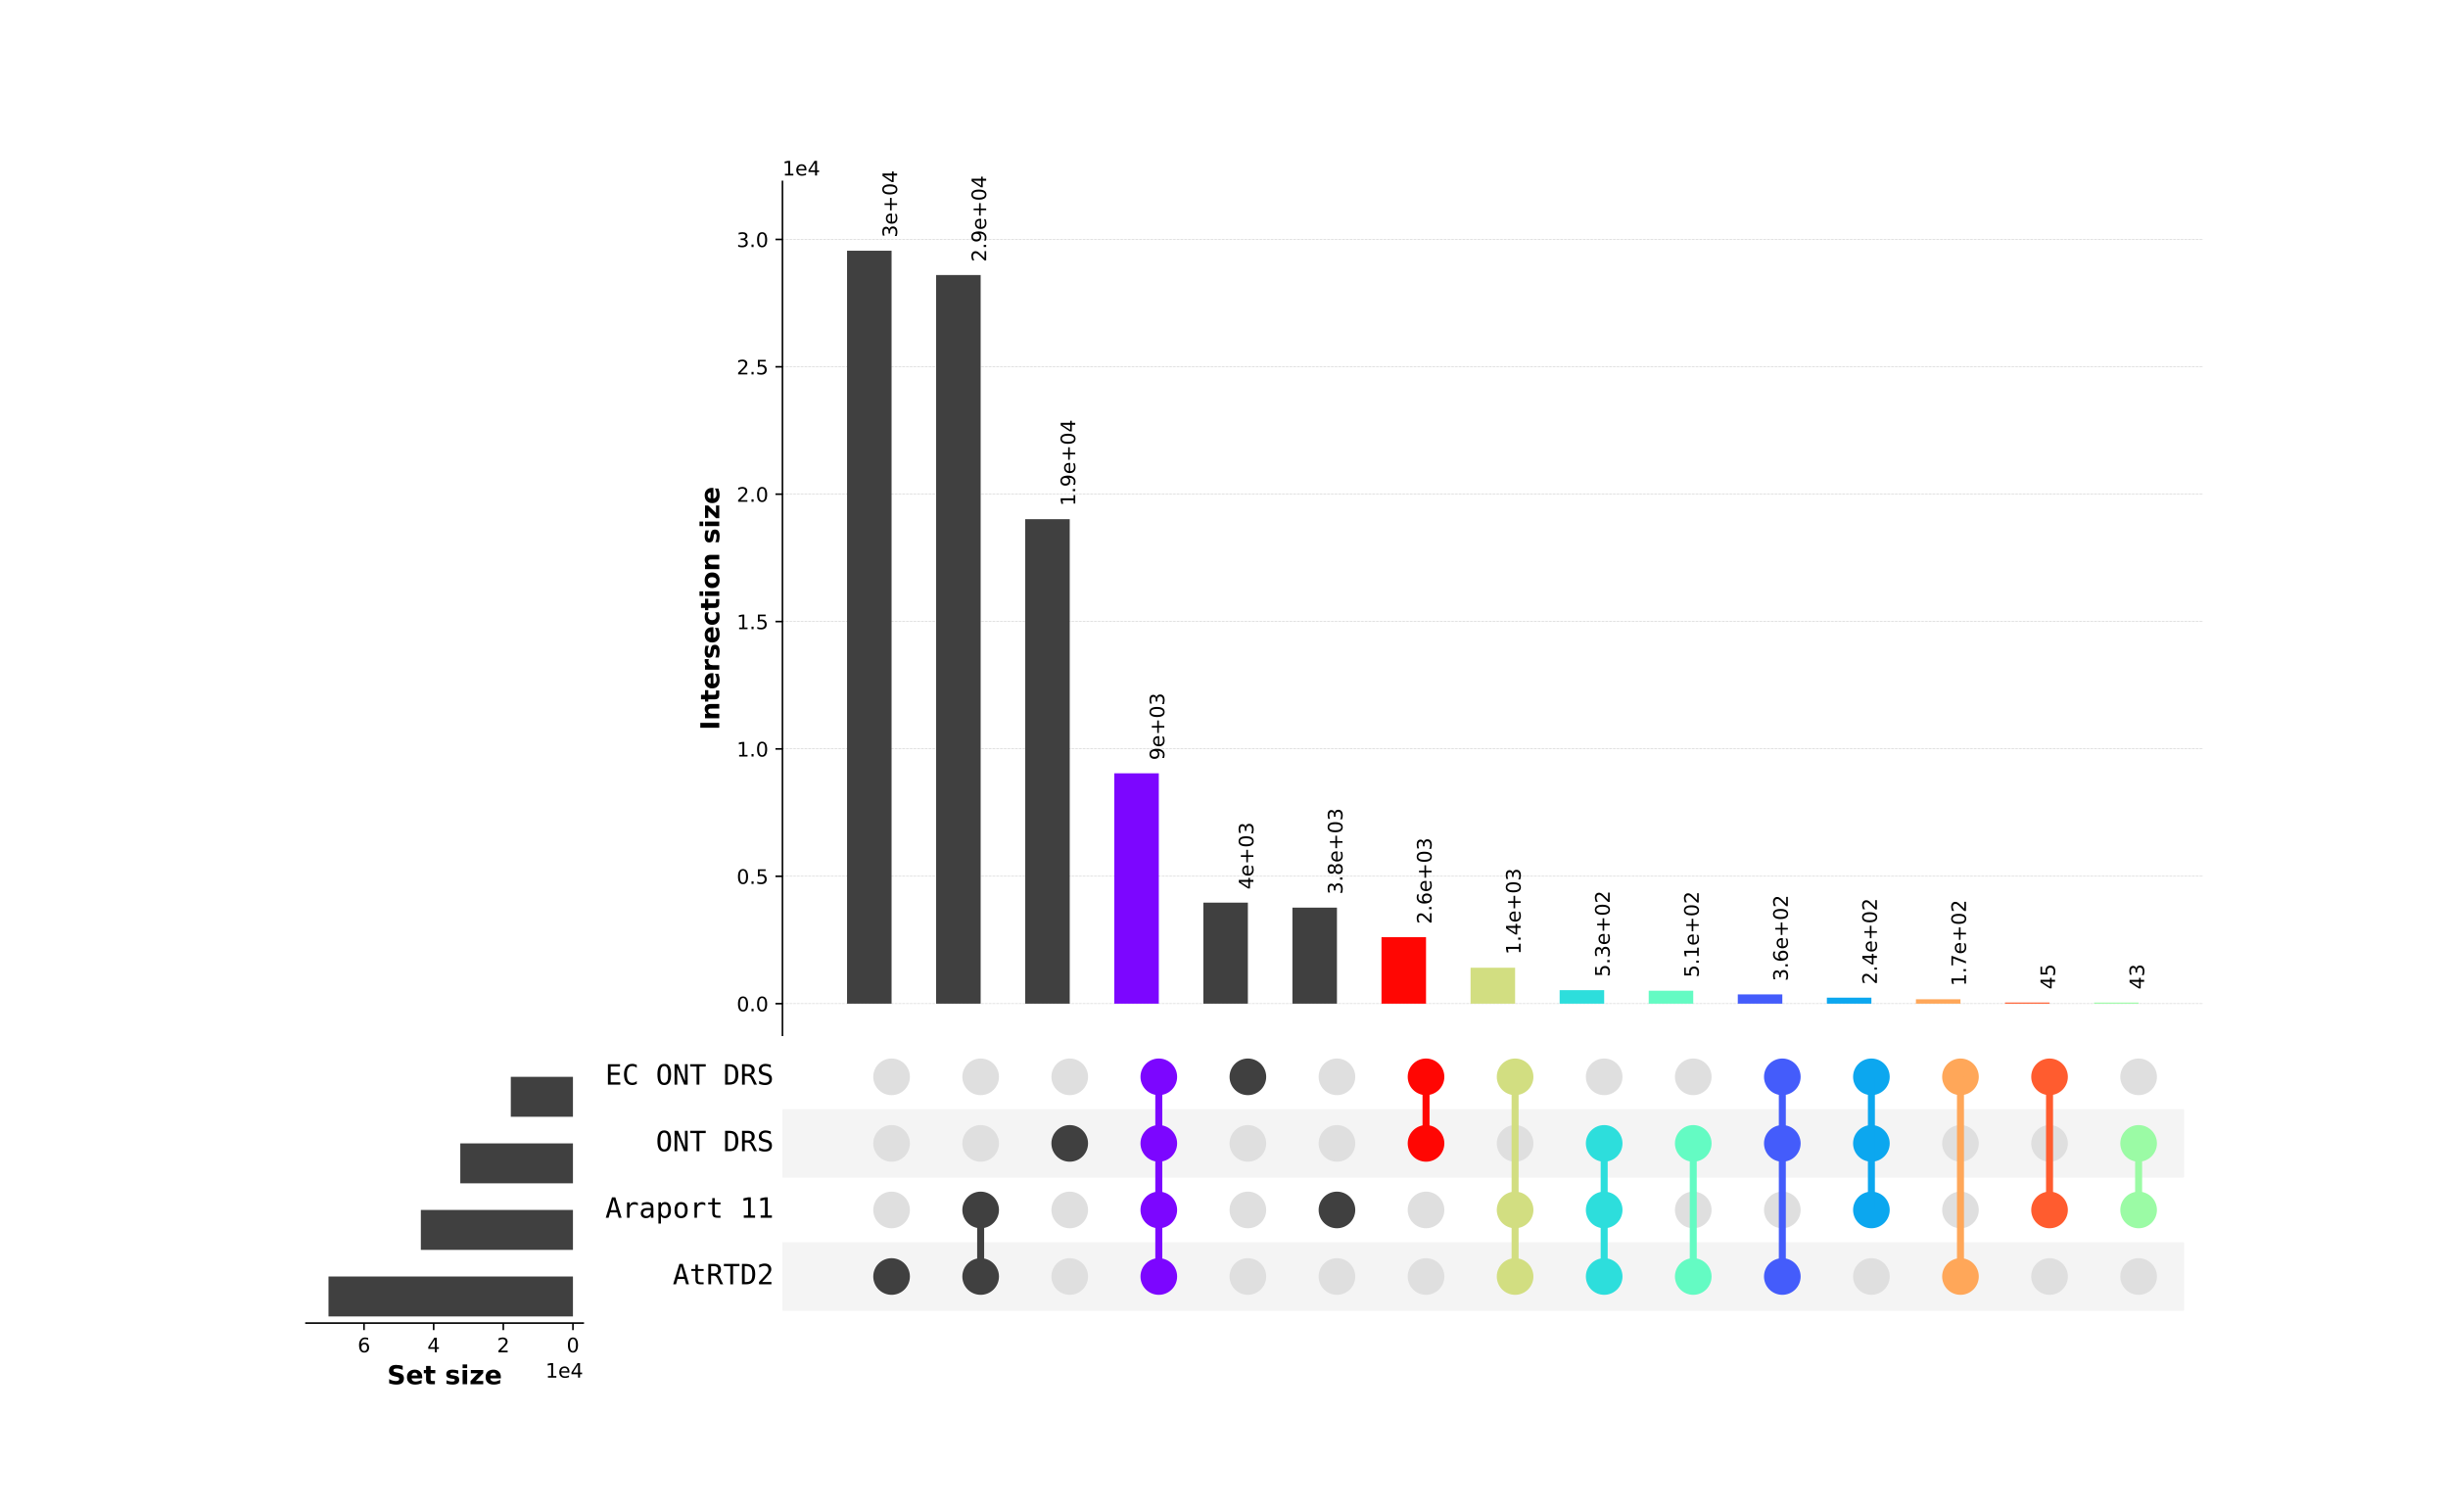 <?xml version="1.0" encoding="utf-8" standalone="no"?>
<!DOCTYPE svg PUBLIC "-//W3C//DTD SVG 1.1//EN"
  "http://www.w3.org/Graphics/SVG/1.1/DTD/svg11.dtd">
<!-- Created with matplotlib (http://matplotlib.org/) -->
<svg height="756pt" version="1.1" viewBox="0 0 1224 756" width="1224pt" xmlns="http://www.w3.org/2000/svg" xmlns:xlink="http://www.w3.org/1999/xlink">
 <defs>
  <style type="text/css">
*{stroke-linecap:butt;stroke-linejoin:round;}
  </style>
 </defs>
 <g id="figure_1">
  <g id="patch_1">
   <path d="M 0 756 
L 1224 756 
L 1224 0 
L 0 0 
z
" style="fill:#ffffff;"/>
  </g>
  <g id="axes_1">
   <g id="patch_2">
    <path d="M 153 661.5 
L 291.608 661.5 
L 291.608 522.402 
L 153 522.402 
z
" style="fill:#ffffff;"/>
   </g>
   <g id="patch_3">
    <path clip-path="url(#p377e538374)" d="M 286.475 658.172 
L 164.245 658.172 
L 164.245 638.206 
L 286.475 638.206 
z
" style="fill:#404040;"/>
   </g>
   <g id="patch_4">
    <path clip-path="url(#p377e538374)" d="M 286.475 624.895 
L 210.421 624.895 
L 210.421 604.929 
L 286.475 604.929 
z
" style="fill:#404040;"/>
   </g>
   <g id="patch_5">
    <path clip-path="url(#p377e538374)" d="M 286.475 591.618 
L 230.144 591.618 
L 230.144 571.652 
L 286.475 571.652 
z
" style="fill:#404040;"/>
   </g>
   <g id="patch_6">
    <path clip-path="url(#p377e538374)" d="M 286.475 558.341 
L 255.399 558.341 
L 255.399 538.375 
L 286.475 538.375 
z
" style="fill:#404040;"/>
   </g>
   <g id="matplotlib.axis_1">
    <g id="xtick_1">
     <g id="line2d_1">
      <defs>
       <path d="M 0 0 
L 0 3.5 
" id="md117e51d60" style="stroke:#000000;stroke-width:0.8;"/>
      </defs>
      <g>
       <use style="stroke:#000000;stroke-width:0.8;" x="286.475" xlink:href="#md117e51d60" y="661.5"/>
      </g>
     </g>
     <g id="text_1">
      <!-- 0 -->
      <defs>
       <path d="M 31.781 66.406 
Q 24.172 66.406 20.328 58.906 
Q 16.5 51.422 16.5 36.375 
Q 16.5 21.391 20.328 13.891 
Q 24.172 6.391 31.781 6.391 
Q 39.453 6.391 43.281 13.891 
Q 47.125 21.391 47.125 36.375 
Q 47.125 51.422 43.281 58.906 
Q 39.453 66.406 31.781 66.406 
z
M 31.781 74.219 
Q 44.047 74.219 50.516 64.516 
Q 56.984 54.828 56.984 36.375 
Q 56.984 17.969 50.516 8.266 
Q 44.047 -1.422 31.781 -1.422 
Q 19.531 -1.422 13.062 8.266 
Q 6.594 17.969 6.594 36.375 
Q 6.594 54.828 13.062 64.516 
Q 19.531 74.219 31.781 74.219 
z
" id="DejaVuSans-30"/>
      </defs>
      <g transform="translate(283.293 676.098)scale(0.1 -0.1)">
       <use xlink:href="#DejaVuSans-30"/>
      </g>
     </g>
    </g>
    <g id="xtick_2">
     <g id="line2d_2">
      <g>
       <use style="stroke:#000000;stroke-width:0.8;" x="251.652" xlink:href="#md117e51d60" y="661.5"/>
      </g>
     </g>
     <g id="text_2">
      <!-- 2 -->
      <defs>
       <path d="M 19.188 8.297 
L 53.609 8.297 
L 53.609 0 
L 7.328 0 
L 7.328 8.297 
Q 12.938 14.109 22.625 23.891 
Q 32.328 33.688 34.812 36.531 
Q 39.547 41.844 41.422 45.531 
Q 43.312 49.219 43.312 52.781 
Q 43.312 58.594 39.234 62.25 
Q 35.156 65.922 28.609 65.922 
Q 23.969 65.922 18.812 64.312 
Q 13.672 62.703 7.812 59.422 
L 7.812 69.391 
Q 13.766 71.781 18.938 73 
Q 24.125 74.219 28.422 74.219 
Q 39.75 74.219 46.484 68.547 
Q 53.219 62.891 53.219 53.422 
Q 53.219 48.922 51.531 44.891 
Q 49.859 40.875 45.406 35.406 
Q 44.188 33.984 37.641 27.219 
Q 31.109 20.453 19.188 8.297 
z
" id="DejaVuSans-32"/>
      </defs>
      <g transform="translate(248.471 676.098)scale(0.1 -0.1)">
       <use xlink:href="#DejaVuSans-32"/>
      </g>
     </g>
    </g>
    <g id="xtick_3">
     <g id="line2d_3">
      <g>
       <use style="stroke:#000000;stroke-width:0.8;" x="216.83" xlink:href="#md117e51d60" y="661.5"/>
      </g>
     </g>
     <g id="text_3">
      <!-- 4 -->
      <defs>
       <path d="M 37.797 64.312 
L 12.891 25.391 
L 37.797 25.391 
z
M 35.203 72.906 
L 47.609 72.906 
L 47.609 25.391 
L 58.016 25.391 
L 58.016 17.188 
L 47.609 17.188 
L 47.609 0 
L 37.797 0 
L 37.797 17.188 
L 4.891 17.188 
L 4.891 26.703 
z
" id="DejaVuSans-34"/>
      </defs>
      <g transform="translate(213.649 676.098)scale(0.1 -0.1)">
       <use xlink:href="#DejaVuSans-34"/>
      </g>
     </g>
    </g>
    <g id="xtick_4">
     <g id="line2d_4">
      <g>
       <use style="stroke:#000000;stroke-width:0.8;" x="182.008" xlink:href="#md117e51d60" y="661.5"/>
      </g>
     </g>
     <g id="text_4">
      <!-- 6 -->
      <defs>
       <path d="M 33.016 40.375 
Q 26.375 40.375 22.484 35.828 
Q 18.609 31.297 18.609 23.391 
Q 18.609 15.531 22.484 10.953 
Q 26.375 6.391 33.016 6.391 
Q 39.656 6.391 43.531 10.953 
Q 47.406 15.531 47.406 23.391 
Q 47.406 31.297 43.531 35.828 
Q 39.656 40.375 33.016 40.375 
z
M 52.594 71.297 
L 52.594 62.312 
Q 48.875 64.062 45.094 64.984 
Q 41.312 65.922 37.594 65.922 
Q 27.828 65.922 22.672 59.328 
Q 17.531 52.734 16.797 39.406 
Q 19.672 43.656 24.016 45.922 
Q 28.375 48.188 33.594 48.188 
Q 44.578 48.188 50.953 41.516 
Q 57.328 34.859 57.328 23.391 
Q 57.328 12.156 50.688 5.359 
Q 44.047 -1.422 33.016 -1.422 
Q 20.359 -1.422 13.672 8.266 
Q 6.984 17.969 6.984 36.375 
Q 6.984 53.656 15.188 63.938 
Q 23.391 74.219 37.203 74.219 
Q 40.922 74.219 44.703 73.484 
Q 48.484 72.75 52.594 71.297 
z
" id="DejaVuSans-36"/>
      </defs>
      <g transform="translate(178.827 676.098)scale(0.1 -0.1)">
       <use xlink:href="#DejaVuSans-36"/>
      </g>
     </g>
    </g>
    <g id="text_5">
     <!-- Set size -->
     <defs>
      <path d="M 59.906 70.609 
L 59.906 55.172 
Q 53.906 57.859 48.188 59.219 
Q 42.484 60.594 37.406 60.594 
Q 30.672 60.594 27.438 58.734 
Q 24.219 56.891 24.219 52.984 
Q 24.219 50.047 26.391 48.406 
Q 28.562 46.781 34.281 45.609 
L 42.281 44 
Q 54.438 41.547 59.562 36.562 
Q 64.703 31.594 64.703 22.406 
Q 64.703 10.359 57.547 4.469 
Q 50.391 -1.422 35.688 -1.422 
Q 28.766 -1.422 21.781 -0.094 
Q 14.797 1.219 7.812 3.812 
L 7.812 19.672 
Q 14.797 15.969 21.312 14.078 
Q 27.828 12.203 33.891 12.203 
Q 40.047 12.203 43.312 14.25 
Q 46.578 16.312 46.578 20.125 
Q 46.578 23.531 44.359 25.391 
Q 42.141 27.25 35.5 28.719 
L 28.219 30.328 
Q 17.281 32.672 12.219 37.797 
Q 7.172 42.922 7.172 51.609 
Q 7.172 62.5 14.203 68.359 
Q 21.234 74.219 34.422 74.219 
Q 40.438 74.219 46.781 73.312 
Q 53.125 72.406 59.906 70.609 
z
" id="DejaVuSans-Bold-53"/>
      <path d="M 62.984 27.484 
L 62.984 22.516 
L 22.125 22.516 
Q 22.75 16.359 26.562 13.281 
Q 30.375 10.203 37.203 10.203 
Q 42.719 10.203 48.5 11.844 
Q 54.297 13.484 60.406 16.797 
L 60.406 3.328 
Q 54.203 0.984 48 -0.219 
Q 41.797 -1.422 35.594 -1.422 
Q 20.75 -1.422 12.516 6.125 
Q 4.297 13.672 4.297 27.297 
Q 4.297 40.672 12.375 48.328 
Q 20.453 56 34.625 56 
Q 47.516 56 55.25 48.234 
Q 62.984 40.484 62.984 27.484 
z
M 45.016 33.297 
Q 45.016 38.281 42.109 41.328 
Q 39.203 44.391 34.516 44.391 
Q 29.438 44.391 26.266 41.531 
Q 23.094 38.672 22.312 33.297 
z
" id="DejaVuSans-Bold-65"/>
      <path d="M 27.484 70.219 
L 27.484 54.688 
L 45.516 54.688 
L 45.516 42.188 
L 27.484 42.188 
L 27.484 19 
Q 27.484 15.188 29 13.844 
Q 30.516 12.5 35.016 12.5 
L 44 12.5 
L 44 0 
L 29 0 
Q 18.656 0 14.328 4.312 
Q 10.016 8.641 10.016 19 
L 10.016 42.188 
L 1.312 42.188 
L 1.312 54.688 
L 10.016 54.688 
L 10.016 70.219 
z
" id="DejaVuSans-Bold-74"/>
      <path id="DejaVuSans-Bold-20"/>
      <path d="M 51.125 52.984 
L 51.125 39.703 
Q 45.516 42.047 40.281 43.219 
Q 35.062 44.391 30.422 44.391 
Q 25.438 44.391 23.016 43.141 
Q 20.609 41.891 20.609 39.312 
Q 20.609 37.203 22.438 36.078 
Q 24.266 34.969 29 34.422 
L 32.078 33.984 
Q 45.516 32.281 50.141 28.375 
Q 54.781 24.469 54.781 16.109 
Q 54.781 7.375 48.328 2.969 
Q 41.891 -1.422 29.109 -1.422 
Q 23.688 -1.422 17.891 -0.562 
Q 12.109 0.297 6 2 
L 6 15.281 
Q 11.234 12.75 16.719 11.469 
Q 22.219 10.203 27.875 10.203 
Q 33.016 10.203 35.594 11.609 
Q 38.188 13.031 38.188 15.828 
Q 38.188 18.172 36.406 19.312 
Q 34.625 20.453 29.297 21.094 
L 26.219 21.484 
Q 14.547 22.953 9.859 26.906 
Q 5.172 30.859 5.172 38.922 
Q 5.172 47.609 11.125 51.797 
Q 17.094 56 29.391 56 
Q 34.234 56 39.547 55.266 
Q 44.875 54.547 51.125 52.984 
z
" id="DejaVuSans-Bold-73"/>
      <path d="M 8.406 54.688 
L 25.875 54.688 
L 25.875 0 
L 8.406 0 
z
M 8.406 75.984 
L 25.875 75.984 
L 25.875 61.719 
L 8.406 61.719 
z
" id="DejaVuSans-Bold-69"/>
      <path d="M 5.719 54.688 
L 53.422 54.688 
L 53.422 42.484 
L 24.609 12.5 
L 53.422 12.5 
L 53.422 0 
L 4.5 0 
L 4.5 12.203 
L 33.297 42.188 
L 5.719 42.188 
z
" id="DejaVuSans-Bold-7a"/>
     </defs>
     <g transform="translate(193.556 692.056)scale(0.13 -0.13)">
      <use xlink:href="#DejaVuSans-Bold-53"/>
      <use x="72.021" xlink:href="#DejaVuSans-Bold-65"/>
      <use x="139.844" xlink:href="#DejaVuSans-Bold-74"/>
      <use x="187.646" xlink:href="#DejaVuSans-Bold-20"/>
      <use x="222.461" xlink:href="#DejaVuSans-Bold-73"/>
      <use x="281.982" xlink:href="#DejaVuSans-Bold-69"/>
      <use x="316.26" xlink:href="#DejaVuSans-Bold-7a"/>
      <use x="374.463" xlink:href="#DejaVuSans-Bold-65"/>
     </g>
    </g>
    <g id="text_6">
     <!-- 1e4 -->
     <defs>
      <path d="M 12.406 8.297 
L 28.516 8.297 
L 28.516 63.922 
L 10.984 60.406 
L 10.984 69.391 
L 28.422 72.906 
L 38.281 72.906 
L 38.281 8.297 
L 54.391 8.297 
L 54.391 0 
L 12.406 0 
z
" id="DejaVuSans-31"/>
      <path d="M 56.203 29.594 
L 56.203 25.203 
L 14.891 25.203 
Q 15.484 15.922 20.484 11.062 
Q 25.484 6.203 34.422 6.203 
Q 39.594 6.203 44.453 7.469 
Q 49.312 8.734 54.109 11.281 
L 54.109 2.781 
Q 49.266 0.734 44.188 -0.344 
Q 39.109 -1.422 33.891 -1.422 
Q 20.797 -1.422 13.156 6.188 
Q 5.516 13.812 5.516 26.812 
Q 5.516 40.234 12.766 48.109 
Q 20.016 56 32.328 56 
Q 43.359 56 49.781 48.891 
Q 56.203 41.797 56.203 29.594 
z
M 47.219 32.234 
Q 47.125 39.594 43.094 43.984 
Q 39.062 48.391 32.422 48.391 
Q 24.906 48.391 20.391 44.141 
Q 15.875 39.891 15.188 32.172 
z
" id="DejaVuSans-65"/>
     </defs>
     <g transform="translate(272.73 688.777)scale(0.1 -0.1)">
      <use xlink:href="#DejaVuSans-31"/>
      <use x="63.623" xlink:href="#DejaVuSans-65"/>
      <use x="125.146" xlink:href="#DejaVuSans-34"/>
     </g>
    </g>
   </g>
   <g id="matplotlib.axis_2">
    <g id="ytick_1"/>
    <g id="ytick_2"/>
    <g id="ytick_3"/>
    <g id="ytick_4"/>
   </g>
   <g id="patch_7">
    <path d="M 153 661.5 
L 291.608 661.5 
" style="fill:none;stroke:#000000;stroke-linecap:square;stroke-linejoin:miter;stroke-width:0.8;"/>
   </g>
  </g>
  <g id="axes_2">
   <g id="text_7">
    <g clip-path="url(#p65cf77b785)">
     <!-- AtRTD2 -->
     <defs>
      <path d="M 30.078 64.203 
L 19.672 26.906 
L 40.484 26.906 
z
M 24.125 72.906 
L 36.078 72.906 
L 58.406 0 
L 48.188 0 
L 42.828 19 
L 17.281 19 
L 12.016 0 
L 1.812 0 
z
" id="DejaVuSansMono-41"/>
      <path d="M 29.984 70.219 
L 29.984 54.688 
L 50.391 54.688 
L 50.391 47.703 
L 29.984 47.703 
L 29.984 18.016 
Q 29.984 11.969 32.281 9.562 
Q 34.578 7.172 40.281 7.172 
L 50.391 7.172 
L 50.391 0 
L 39.406 0 
Q 29.297 0 25.141 4.047 
Q 21 8.109 21 18.016 
L 21 47.703 
L 6.391 47.703 
L 6.391 54.688 
L 21 54.688 
L 21 70.219 
z
" id="DejaVuSansMono-74"/>
      <path d="M 37.109 34.422 
Q 40.922 33.453 43.609 30.734 
Q 46.297 28.031 50.297 19.922 
L 60.203 0 
L 49.609 0 
L 40.922 18.406 
Q 37.156 26.266 34.156 28.531 
Q 31.156 30.812 26.312 30.812 
L 16.891 30.812 
L 16.891 0 
L 6.984 0 
L 6.984 72.906 
L 27.297 72.906 
Q 39.312 72.906 45.703 67.484 
Q 52.094 62.062 52.094 51.812 
Q 52.094 44.578 48.156 40.016 
Q 44.234 35.453 37.109 34.422 
z
M 16.891 64.797 
L 16.891 38.922 
L 27.688 38.922 
Q 34.766 38.922 38.234 42.094 
Q 41.703 45.266 41.703 51.812 
Q 41.703 58.109 38.016 61.453 
Q 34.328 64.797 27.297 64.797 
z
" id="DejaVuSansMono-52"/>
      <path d="M 2.297 72.906 
L 57.906 72.906 
L 57.906 64.594 
L 35.109 64.594 
L 35.109 0 
L 25.203 0 
L 25.203 64.594 
L 2.297 64.594 
z
" id="DejaVuSansMono-54"/>
      <path d="M 21.297 8.109 
Q 33.734 8.109 38.672 14.234 
Q 43.609 20.359 43.609 36.375 
Q 43.609 52.547 38.703 58.672 
Q 33.797 64.797 21.297 64.797 
L 16.609 64.797 
L 16.609 8.109 
z
M 21.484 72.906 
Q 38.188 72.906 46.094 64.016 
Q 54 55.125 54 36.375 
Q 54 17.719 46.094 8.859 
Q 38.188 0 21.484 0 
L 6.688 0 
L 6.688 72.906 
z
" id="DejaVuSansMono-44"/>
      <path d="M 18.219 8.297 
L 51.703 8.297 
L 51.703 0 
L 7.422 0 
L 7.422 8.297 
Q 16.547 17.922 23.375 25.297 
Q 30.219 32.672 32.812 35.688 
Q 37.703 41.656 39.406 45.344 
Q 41.109 49.031 41.109 52.875 
Q 41.109 58.984 37.516 62.453 
Q 33.938 65.922 27.688 65.922 
Q 23.25 65.922 18.359 64.312 
Q 13.484 62.703 8.016 59.422 
L 8.016 69.391 
Q 13.031 71.781 17.891 73 
Q 22.75 74.219 27.484 74.219 
Q 38.188 74.219 44.703 68.531 
Q 51.219 62.844 51.219 53.609 
Q 51.219 48.922 49.047 44.234 
Q 46.875 39.547 42 33.891 
Q 39.266 30.719 34.062 25.094 
Q 28.859 19.484 18.219 8.297 
z
" id="DejaVuSansMono-32"/>
     </defs>
     <g transform="translate(336.331 642.106)scale(0.14 -0.14)">
      <use xlink:href="#DejaVuSansMono-41"/>
      <use x="60.205" xlink:href="#DejaVuSansMono-74"/>
      <use x="120.41" xlink:href="#DejaVuSansMono-52"/>
      <use x="180.615" xlink:href="#DejaVuSansMono-54"/>
      <use x="240.82" xlink:href="#DejaVuSansMono-44"/>
      <use x="301.025" xlink:href="#DejaVuSansMono-32"/>
     </g>
    </g>
   </g>
   <g id="text_8">
    <g clip-path="url(#p65cf77b785)">
     <!-- Araport 11 -->
     <defs>
      <path d="M 56.391 43.406 
Q 53.516 45.656 50.531 46.672 
Q 47.562 47.703 44 47.703 
Q 35.594 47.703 31.141 42.422 
Q 26.703 37.156 26.703 27.203 
L 26.703 0 
L 17.672 0 
L 17.672 54.688 
L 26.703 54.688 
L 26.703 44 
Q 28.953 49.812 33.609 52.906 
Q 38.281 56 44.672 56 
Q 48 56 50.875 55.172 
Q 53.766 54.344 56.391 52.594 
z
" id="DejaVuSansMono-72"/>
      <path d="M 34.281 27.484 
L 31.297 27.484 
Q 23.438 27.484 19.453 24.719 
Q 15.484 21.969 15.484 16.5 
Q 15.484 11.578 18.453 8.844 
Q 21.438 6.109 26.703 6.109 
Q 34.125 6.109 38.375 11.25 
Q 42.625 16.406 42.672 25.484 
L 42.672 27.484 
z
M 51.703 31.203 
L 51.703 0 
L 42.672 0 
L 42.672 8.109 
Q 39.797 3.219 35.422 0.891 
Q 31.062 -1.422 24.812 -1.422 
Q 16.453 -1.422 11.469 3.297 
Q 6.5 8.016 6.5 15.922 
Q 6.5 25.047 12.625 29.781 
Q 18.75 34.516 30.609 34.516 
L 42.672 34.516 
L 42.672 35.938 
Q 42.625 42.484 39.344 45.438 
Q 36.078 48.391 28.906 48.391 
Q 24.312 48.391 19.625 47.062 
Q 14.938 45.75 10.5 43.219 
L 10.5 52.203 
Q 15.484 54.109 20.047 55.047 
Q 24.609 56 28.906 56 
Q 35.688 56 40.5 54 
Q 45.312 52 48.297 48 
Q 50.141 45.562 50.922 41.969 
Q 51.703 38.375 51.703 31.203 
z
" id="DejaVuSansMono-61"/>
      <path d="M 18.312 6.891 
L 18.312 -20.797 
L 9.281 -20.797 
L 9.281 54.688 
L 18.312 54.688 
L 18.312 47.703 
Q 20.562 51.766 24.297 53.875 
Q 28.031 56 32.906 56 
Q 42.828 56 48.469 48.328 
Q 54.109 40.672 54.109 27.094 
Q 54.109 13.766 48.438 6.172 
Q 42.781 -1.422 32.906 -1.422 
Q 27.938 -1.422 24.188 0.703 
Q 20.453 2.828 18.312 6.891 
z
M 44.672 27.297 
Q 44.672 37.75 41.375 43.062 
Q 38.094 48.391 31.594 48.391 
Q 25.047 48.391 21.672 43.047 
Q 18.312 37.703 18.312 27.297 
Q 18.312 16.938 21.672 11.562 
Q 25.047 6.203 31.594 6.203 
Q 38.094 6.203 41.375 11.516 
Q 44.672 16.844 44.672 27.297 
z
" id="DejaVuSansMono-70"/>
      <path d="M 30.078 48.391 
Q 23.25 48.391 19.734 43.062 
Q 16.219 37.75 16.219 27.297 
Q 16.219 16.891 19.734 11.547 
Q 23.25 6.203 30.078 6.203 
Q 36.969 6.203 40.484 11.547 
Q 44 16.891 44 27.297 
Q 44 37.75 40.484 43.062 
Q 36.969 48.391 30.078 48.391 
z
M 30.078 56 
Q 41.453 56 47.484 48.625 
Q 53.516 41.266 53.516 27.297 
Q 53.516 13.281 47.5 5.922 
Q 41.5 -1.422 30.078 -1.422 
Q 18.703 -1.422 12.688 5.922 
Q 6.688 13.281 6.688 27.297 
Q 6.688 41.266 12.688 48.625 
Q 18.703 56 30.078 56 
z
" id="DejaVuSansMono-6f"/>
      <path id="DejaVuSansMono-20"/>
      <path d="M 13.188 8.297 
L 28.516 8.297 
L 28.516 64.016 
L 12.016 60.297 
L 12.016 69.281 
L 28.422 72.906 
L 38.281 72.906 
L 38.281 8.297 
L 53.422 8.297 
L 53.422 0 
L 13.188 0 
z
" id="DejaVuSansMono-31"/>
     </defs>
     <g transform="translate(302.617 608.829)scale(0.14 -0.14)">
      <use xlink:href="#DejaVuSansMono-41"/>
      <use x="60.205" xlink:href="#DejaVuSansMono-72"/>
      <use x="120.41" xlink:href="#DejaVuSansMono-61"/>
      <use x="180.615" xlink:href="#DejaVuSansMono-70"/>
      <use x="240.82" xlink:href="#DejaVuSansMono-6f"/>
      <use x="301.025" xlink:href="#DejaVuSansMono-72"/>
      <use x="361.23" xlink:href="#DejaVuSansMono-74"/>
      <use x="421.436" xlink:href="#DejaVuSansMono-20"/>
      <use x="481.641" xlink:href="#DejaVuSansMono-31"/>
      <use x="541.846" xlink:href="#DejaVuSansMono-31"/>
     </g>
    </g>
   </g>
   <g id="text_9">
    <g clip-path="url(#p65cf77b785)">
     <!-- ONT DRS -->
     <defs>
      <path d="M 44.188 36.375 
Q 44.188 52.438 40.891 59.328 
Q 37.594 66.219 30.078 66.219 
Q 22.609 66.219 19.312 59.328 
Q 16.016 52.438 16.016 36.375 
Q 16.016 20.359 19.312 13.469 
Q 22.609 6.594 30.078 6.594 
Q 37.594 6.594 40.891 13.453 
Q 44.188 20.312 44.188 36.375 
z
M 54.5 36.375 
Q 54.5 17.328 48.469 7.953 
Q 42.438 -1.422 30.078 -1.422 
Q 17.719 -1.422 11.719 7.906 
Q 5.719 17.234 5.719 36.375 
Q 5.719 55.469 11.75 64.844 
Q 17.781 74.219 30.078 74.219 
Q 42.438 74.219 48.469 64.844 
Q 54.5 55.469 54.5 36.375 
z
" id="DejaVuSansMono-4f"/>
      <path d="M 6.781 72.906 
L 19.281 72.906 
L 43.891 12.891 
L 43.891 72.906 
L 53.422 72.906 
L 53.422 0 
L 40.922 0 
L 16.312 60.016 
L 16.312 0 
L 6.781 0 
z
" id="DejaVuSansMono-4e"/>
      <path d="M 49.422 70.406 
L 49.422 60.406 
Q 44.922 63.281 40.406 64.75 
Q 35.891 66.219 31.297 66.219 
Q 24.312 66.219 20.266 62.969 
Q 16.219 59.719 16.219 54.203 
Q 16.219 49.359 18.875 46.812 
Q 21.531 44.281 28.812 42.578 
L 33.984 41.406 
Q 44.234 39.016 48.922 33.891 
Q 53.609 28.766 53.609 19.922 
Q 53.609 9.516 47.156 4.047 
Q 40.719 -1.422 28.422 -1.422 
Q 23.297 -1.422 18.109 -0.312 
Q 12.938 0.781 7.719 2.984 
L 7.719 13.484 
Q 13.328 9.906 18.328 8.25 
Q 23.344 6.594 28.422 6.594 
Q 35.891 6.594 40.031 9.938 
Q 44.188 13.281 44.188 19.281 
Q 44.188 24.75 41.328 27.625 
Q 38.484 30.516 31.391 32.078 
L 26.125 33.297 
Q 15.969 35.594 11.375 40.234 
Q 6.781 44.875 6.781 52.688 
Q 6.781 62.453 13.344 68.328 
Q 19.922 74.219 30.812 74.219 
Q 35.016 74.219 39.641 73.266 
Q 44.281 72.312 49.422 70.406 
z
" id="DejaVuSansMono-53"/>
     </defs>
     <g transform="translate(327.902 575.553)scale(0.14 -0.14)">
      <use xlink:href="#DejaVuSansMono-4f"/>
      <use x="60.205" xlink:href="#DejaVuSansMono-4e"/>
      <use x="120.41" xlink:href="#DejaVuSansMono-54"/>
      <use x="180.615" xlink:href="#DejaVuSansMono-20"/>
      <use x="240.82" xlink:href="#DejaVuSansMono-44"/>
      <use x="301.025" xlink:href="#DejaVuSansMono-52"/>
      <use x="361.23" xlink:href="#DejaVuSansMono-53"/>
     </g>
    </g>
   </g>
   <g id="text_10">
    <g clip-path="url(#p65cf77b785)">
     <!-- EC ONT DRS -->
     <defs>
      <path d="M 9.625 72.906 
L 52.875 72.906 
L 52.875 64.594 
L 19.484 64.594 
L 19.484 43.016 
L 51.422 43.016 
L 51.422 34.719 
L 19.484 34.719 
L 19.484 8.297 
L 53.812 8.297 
L 53.812 0 
L 9.625 0 
z
" id="DejaVuSansMono-45"/>
      <path d="M 52.391 2.594 
Q 48.641 0.594 44.672 -0.406 
Q 40.719 -1.422 36.281 -1.422 
Q 22.266 -1.422 14.516 8.484 
Q 6.781 18.406 6.781 36.375 
Q 6.781 54.25 14.562 64.234 
Q 22.359 74.219 36.281 74.219 
Q 40.719 74.219 44.672 73.219 
Q 48.641 72.219 52.391 70.219 
L 52.391 60.109 
Q 48.781 63.094 44.625 64.656 
Q 40.484 66.219 36.281 66.219 
Q 26.656 66.219 21.875 58.797 
Q 17.094 51.375 17.094 36.375 
Q 17.094 21.438 21.875 14.016 
Q 26.656 6.594 36.281 6.594 
Q 40.578 6.594 44.703 8.156 
Q 48.828 9.719 52.391 12.703 
z
" id="DejaVuSansMono-43"/>
     </defs>
     <g transform="translate(302.617 542.276)scale(0.14 -0.14)">
      <use xlink:href="#DejaVuSansMono-45"/>
      <use x="60.205" xlink:href="#DejaVuSansMono-43"/>
      <use x="120.41" xlink:href="#DejaVuSansMono-20"/>
      <use x="180.615" xlink:href="#DejaVuSansMono-4f"/>
      <use x="240.82" xlink:href="#DejaVuSansMono-4e"/>
      <use x="301.025" xlink:href="#DejaVuSansMono-54"/>
      <use x="361.23" xlink:href="#DejaVuSansMono-20"/>
      <use x="421.436" xlink:href="#DejaVuSansMono-44"/>
      <use x="481.641" xlink:href="#DejaVuSansMono-52"/>
      <use x="541.846" xlink:href="#DejaVuSansMono-53"/>
     </g>
    </g>
   </g>
  </g>
  <g id="axes_3">
   <g id="patch_8">
    <path d="M 391.233 661.5 
L 1101.6 661.5 
L 1101.6 522.402 
L 391.233 522.402 
z
" style="fill:#ffffff;"/>
   </g>
   <g id="patch_9">
    <path clip-path="url(#p061611fbfa)" d="M 391.233 654.845 
L 1091.579 654.845 
L 1091.579 621.568 
L 391.233 621.568 
z
" style="fill:#f4f4f4;stroke:#f4f4f4;stroke-linejoin:miter;"/>
   </g>
   <g id="patch_10">
    <path clip-path="url(#p061611fbfa)" d="M 391.233 588.291 
L 1091.579 588.291 
L 1091.579 555.014 
L 391.233 555.014 
z
" style="fill:#f4f4f4;stroke:#f4f4f4;stroke-linejoin:miter;"/>
   </g>
   <g id="PathCollection_1">
    <defs>
     <path d="M 0 8.66 
C 2.297 8.66 4.5 7.748 6.124 6.124 
C 7.748 4.5 8.66 2.297 8.66 0 
C 8.66 -2.297 7.748 -4.5 6.124 -6.124 
C 4.5 -7.748 2.297 -8.66 0 -8.66 
C -2.297 -8.66 -4.5 -7.748 -6.124 -6.124 
C -7.748 -4.5 -8.66 -2.297 -8.66 0 
C -8.66 2.297 -7.748 4.5 -6.124 6.124 
C -4.5 7.748 -2.297 8.66 0 8.66 
z
" id="m11a3280085" style="stroke:#404040;"/>
    </defs>
    <g clip-path="url(#p061611fbfa)">
     <use style="fill:#404040;stroke:#404040;" x="445.791" xlink:href="#m11a3280085" y="638.206"/>
    </g>
   </g>
   <g id="PathCollection_2">
    <defs>
     <path d="M 0 8.66 
C 2.297 8.66 4.5 7.748 6.124 6.124 
C 7.748 4.5 8.66 2.297 8.66 0 
C 8.66 -2.297 7.748 -4.5 6.124 -6.124 
C 4.5 -7.748 2.297 -8.66 0 -8.66 
C -2.297 -8.66 -4.5 -7.748 -6.124 -6.124 
C -7.748 -4.5 -8.66 -2.297 -8.66 0 
C -8.66 2.297 -7.748 4.5 -6.124 6.124 
C -4.5 7.748 -2.297 8.66 0 8.66 
z
" id="m960f95f256" style="stroke:#dfdfdf;"/>
    </defs>
    <g clip-path="url(#p061611fbfa)">
     <use style="fill:#dfdfdf;stroke:#dfdfdf;" x="445.791" xlink:href="#m960f95f256" y="604.929"/>
     <use style="fill:#dfdfdf;stroke:#dfdfdf;" x="445.791" xlink:href="#m960f95f256" y="538.375"/>
     <use style="fill:#dfdfdf;stroke:#dfdfdf;" x="445.791" xlink:href="#m960f95f256" y="571.652"/>
    </g>
   </g>
   <g id="PathCollection_3">
    <defs>
     <path d="M 0 8.66 
C 2.297 8.66 4.5 7.748 6.124 6.124 
C 7.748 4.5 8.66 2.297 8.66 0 
C 8.66 -2.297 7.748 -4.5 6.124 -6.124 
C 4.5 -7.748 2.297 -8.66 0 -8.66 
C -2.297 -8.66 -4.5 -7.748 -6.124 -6.124 
C -7.748 -4.5 -8.66 -2.297 -8.66 0 
C -8.66 2.297 -7.748 4.5 -6.124 6.124 
C -4.5 7.748 -2.297 8.66 0 8.66 
z
" id="C0_0_9e681806f6"/>
    </defs>
    <g clip-path="url(#p061611fbfa)">
     <use style="fill:#404040;stroke:#404040;" x="490.328" xlink:href="#C0_0_9e681806f6" y="638.206"/>
    </g>
    <g clip-path="url(#p061611fbfa)">
     <use style="fill:#404040;stroke:#404040;" x="490.328" xlink:href="#C0_0_9e681806f6" y="604.929"/>
    </g>
   </g>
   <g id="PathCollection_4">
    <g clip-path="url(#p061611fbfa)">
     <use style="fill:#dfdfdf;stroke:#dfdfdf;" x="490.328" xlink:href="#m960f95f256" y="538.375"/>
     <use style="fill:#dfdfdf;stroke:#dfdfdf;" x="490.328" xlink:href="#m960f95f256" y="571.652"/>
    </g>
   </g>
   <g id="PathCollection_5">
    <g clip-path="url(#p061611fbfa)">
     <use style="fill:#404040;stroke:#404040;" x="534.865" xlink:href="#m11a3280085" y="571.652"/>
    </g>
   </g>
   <g id="PathCollection_6">
    <g clip-path="url(#p061611fbfa)">
     <use style="fill:#dfdfdf;stroke:#dfdfdf;" x="534.865" xlink:href="#m960f95f256" y="638.206"/>
     <use style="fill:#dfdfdf;stroke:#dfdfdf;" x="534.865" xlink:href="#m960f95f256" y="538.375"/>
     <use style="fill:#dfdfdf;stroke:#dfdfdf;" x="534.865" xlink:href="#m960f95f256" y="604.929"/>
    </g>
   </g>
   <g id="PathCollection_7">
    <defs>
     <path d="M 0 8.66 
C 2.297 8.66 4.5 7.748 6.124 6.124 
C 7.748 4.5 8.66 2.297 8.66 0 
C 8.66 -2.297 7.748 -4.5 6.124 -6.124 
C 4.5 -7.748 2.297 -8.66 0 -8.66 
C -2.297 -8.66 -4.5 -7.748 -6.124 -6.124 
C -7.748 -4.5 -8.66 -2.297 -8.66 0 
C -8.66 2.297 -7.748 4.5 -6.124 6.124 
C -4.5 7.748 -2.297 8.66 0 8.66 
z
" id="C1_0_72f7b1bd6d"/>
    </defs>
    <g clip-path="url(#p061611fbfa)">
     <use style="fill:#7c06ff;stroke:#7c06ff;" x="579.402" xlink:href="#C1_0_72f7b1bd6d" y="638.206"/>
    </g>
    <g clip-path="url(#p061611fbfa)">
     <use style="fill:#7c06ff;stroke:#7c06ff;" x="579.402" xlink:href="#C1_0_72f7b1bd6d" y="538.375"/>
    </g>
    <g clip-path="url(#p061611fbfa)">
     <use style="fill:#7c06ff;stroke:#7c06ff;" x="579.402" xlink:href="#C1_0_72f7b1bd6d" y="604.929"/>
    </g>
    <g clip-path="url(#p061611fbfa)">
     <use style="fill:#7c06ff;stroke:#7c06ff;" x="579.402" xlink:href="#C1_0_72f7b1bd6d" y="571.652"/>
    </g>
   </g>
   <g id="PathCollection_8"/>
   <g id="PathCollection_9">
    <g clip-path="url(#p061611fbfa)">
     <use style="fill:#404040;stroke:#404040;" x="623.939" xlink:href="#m11a3280085" y="538.375"/>
    </g>
   </g>
   <g id="PathCollection_10">
    <g clip-path="url(#p061611fbfa)">
     <use style="fill:#dfdfdf;stroke:#dfdfdf;" x="623.939" xlink:href="#m960f95f256" y="638.206"/>
     <use style="fill:#dfdfdf;stroke:#dfdfdf;" x="623.939" xlink:href="#m960f95f256" y="604.929"/>
     <use style="fill:#dfdfdf;stroke:#dfdfdf;" x="623.939" xlink:href="#m960f95f256" y="571.652"/>
    </g>
   </g>
   <g id="PathCollection_11">
    <g clip-path="url(#p061611fbfa)">
     <use style="fill:#404040;stroke:#404040;" x="668.476" xlink:href="#m11a3280085" y="604.929"/>
    </g>
   </g>
   <g id="PathCollection_12">
    <g clip-path="url(#p061611fbfa)">
     <use style="fill:#dfdfdf;stroke:#dfdfdf;" x="668.476" xlink:href="#m960f95f256" y="638.206"/>
     <use style="fill:#dfdfdf;stroke:#dfdfdf;" x="668.476" xlink:href="#m960f95f256" y="538.375"/>
     <use style="fill:#dfdfdf;stroke:#dfdfdf;" x="668.476" xlink:href="#m960f95f256" y="571.652"/>
    </g>
   </g>
   <g id="PathCollection_13">
    <defs>
     <path d="M 0 8.66 
C 2.297 8.66 4.5 7.748 6.124 6.124 
C 7.748 4.5 8.66 2.297 8.66 0 
C 8.66 -2.297 7.748 -4.5 6.124 -6.124 
C 4.5 -7.748 2.297 -8.66 0 -8.66 
C -2.297 -8.66 -4.5 -7.748 -6.124 -6.124 
C -7.748 -4.5 -8.66 -2.297 -8.66 0 
C -8.66 2.297 -7.748 4.5 -6.124 6.124 
C -4.5 7.748 -2.297 8.66 0 8.66 
z
" id="C2_0_ccb8982b6c"/>
    </defs>
    <g clip-path="url(#p061611fbfa)">
     <use style="fill:#ff0603;stroke:#ff0603;" x="713.014" xlink:href="#C2_0_ccb8982b6c" y="538.375"/>
    </g>
    <g clip-path="url(#p061611fbfa)">
     <use style="fill:#ff0603;stroke:#ff0603;" x="713.014" xlink:href="#C2_0_ccb8982b6c" y="571.652"/>
    </g>
   </g>
   <g id="PathCollection_14">
    <g clip-path="url(#p061611fbfa)">
     <use style="fill:#dfdfdf;stroke:#dfdfdf;" x="713.014" xlink:href="#m960f95f256" y="638.206"/>
     <use style="fill:#dfdfdf;stroke:#dfdfdf;" x="713.014" xlink:href="#m960f95f256" y="604.929"/>
    </g>
   </g>
   <g id="PathCollection_15">
    <defs>
     <path d="M 0 8.66 
C 2.297 8.66 4.5 7.748 6.124 6.124 
C 7.748 4.5 8.66 2.297 8.66 0 
C 8.66 -2.297 7.748 -4.5 6.124 -6.124 
C 4.5 -7.748 2.297 -8.66 0 -8.66 
C -2.297 -8.66 -4.5 -7.748 -6.124 -6.124 
C -7.748 -4.5 -8.66 -2.297 -8.66 0 
C -8.66 2.297 -7.748 4.5 -6.124 6.124 
C -4.5 7.748 -2.297 8.66 0 8.66 
z
" id="C3_0_6692104b0e"/>
    </defs>
    <g clip-path="url(#p061611fbfa)">
     <use style="fill:#d2de81;stroke:#d2de81;" x="757.551" xlink:href="#C3_0_6692104b0e" y="638.206"/>
    </g>
    <g clip-path="url(#p061611fbfa)">
     <use style="fill:#d2de81;stroke:#d2de81;" x="757.551" xlink:href="#C3_0_6692104b0e" y="538.375"/>
    </g>
    <g clip-path="url(#p061611fbfa)">
     <use style="fill:#d2de81;stroke:#d2de81;" x="757.551" xlink:href="#C3_0_6692104b0e" y="604.929"/>
    </g>
   </g>
   <g id="PathCollection_16">
    <g clip-path="url(#p061611fbfa)">
     <use style="fill:#dfdfdf;stroke:#dfdfdf;" x="757.551" xlink:href="#m960f95f256" y="571.652"/>
    </g>
   </g>
   <g id="PathCollection_17">
    <defs>
     <path d="M 0 8.66 
C 2.297 8.66 4.5 7.748 6.124 6.124 
C 7.748 4.5 8.66 2.297 8.66 0 
C 8.66 -2.297 7.748 -4.5 6.124 -6.124 
C 4.5 -7.748 2.297 -8.66 0 -8.66 
C -2.297 -8.66 -4.5 -7.748 -6.124 -6.124 
C -7.748 -4.5 -8.66 -2.297 -8.66 0 
C -8.66 2.297 -7.748 4.5 -6.124 6.124 
C -4.5 7.748 -2.297 8.66 0 8.66 
z
" id="C4_0_a279569218"/>
    </defs>
    <g clip-path="url(#p061611fbfa)">
     <use style="fill:#2ddedc;stroke:#2ddedc;" x="802.088" xlink:href="#C4_0_a279569218" y="638.206"/>
    </g>
    <g clip-path="url(#p061611fbfa)">
     <use style="fill:#2ddedc;stroke:#2ddedc;" x="802.088" xlink:href="#C4_0_a279569218" y="604.929"/>
    </g>
    <g clip-path="url(#p061611fbfa)">
     <use style="fill:#2ddedc;stroke:#2ddedc;" x="802.088" xlink:href="#C4_0_a279569218" y="571.652"/>
    </g>
   </g>
   <g id="PathCollection_18">
    <g clip-path="url(#p061611fbfa)">
     <use style="fill:#dfdfdf;stroke:#dfdfdf;" x="802.088" xlink:href="#m960f95f256" y="538.375"/>
    </g>
   </g>
   <g id="PathCollection_19">
    <defs>
     <path d="M 0 8.66 
C 2.297 8.66 4.5 7.748 6.124 6.124 
C 7.748 4.5 8.66 2.297 8.66 0 
C 8.66 -2.297 7.748 -4.5 6.124 -6.124 
C 4.5 -7.748 2.297 -8.66 0 -8.66 
C -2.297 -8.66 -4.5 -7.748 -6.124 -6.124 
C -7.748 -4.5 -8.66 -2.297 -8.66 0 
C -8.66 2.297 -7.748 4.5 -6.124 6.124 
C -4.5 7.748 -2.297 8.66 0 8.66 
z
" id="C5_0_db123ba3c9"/>
    </defs>
    <g clip-path="url(#p061611fbfa)">
     <use style="fill:#64fbc3;stroke:#64fbc3;" x="846.625" xlink:href="#C5_0_db123ba3c9" y="638.206"/>
    </g>
    <g clip-path="url(#p061611fbfa)">
     <use style="fill:#64fbc3;stroke:#64fbc3;" x="846.625" xlink:href="#C5_0_db123ba3c9" y="571.652"/>
    </g>
   </g>
   <g id="PathCollection_20">
    <g clip-path="url(#p061611fbfa)">
     <use style="fill:#dfdfdf;stroke:#dfdfdf;" x="846.625" xlink:href="#m960f95f256" y="604.929"/>
     <use style="fill:#dfdfdf;stroke:#dfdfdf;" x="846.625" xlink:href="#m960f95f256" y="538.375"/>
    </g>
   </g>
   <g id="PathCollection_21">
    <defs>
     <path d="M 0 8.66 
C 2.297 8.66 4.5 7.748 6.124 6.124 
C 7.748 4.5 8.66 2.297 8.66 0 
C 8.66 -2.297 7.748 -4.5 6.124 -6.124 
C 4.5 -7.748 2.297 -8.66 0 -8.66 
C -2.297 -8.66 -4.5 -7.748 -6.124 -6.124 
C -7.748 -4.5 -8.66 -2.297 -8.66 0 
C -8.66 2.297 -7.748 4.5 -6.124 6.124 
C -4.5 7.748 -2.297 8.66 0 8.66 
z
" id="C6_0_2daa3dbd11"/>
    </defs>
    <g clip-path="url(#p061611fbfa)">
     <use style="fill:#445cfb;stroke:#445cfb;" x="891.162" xlink:href="#C6_0_2daa3dbd11" y="638.206"/>
    </g>
    <g clip-path="url(#p061611fbfa)">
     <use style="fill:#445cfb;stroke:#445cfb;" x="891.162" xlink:href="#C6_0_2daa3dbd11" y="538.375"/>
    </g>
    <g clip-path="url(#p061611fbfa)">
     <use style="fill:#445cfb;stroke:#445cfb;" x="891.162" xlink:href="#C6_0_2daa3dbd11" y="571.652"/>
    </g>
   </g>
   <g id="PathCollection_22">
    <g clip-path="url(#p061611fbfa)">
     <use style="fill:#dfdfdf;stroke:#dfdfdf;" x="891.162" xlink:href="#m960f95f256" y="604.929"/>
    </g>
   </g>
   <g id="PathCollection_23">
    <defs>
     <path d="M 0 8.66 
C 2.297 8.66 4.5 7.748 6.124 6.124 
C 7.748 4.5 8.66 2.297 8.66 0 
C 8.66 -2.297 7.748 -4.5 6.124 -6.124 
C 4.5 -7.748 2.297 -8.66 0 -8.66 
C -2.297 -8.66 -4.5 -7.748 -6.124 -6.124 
C -7.748 -4.5 -8.66 -2.297 -8.66 0 
C -8.66 2.297 -7.748 4.5 -6.124 6.124 
C -4.5 7.748 -2.297 8.66 0 8.66 
z
" id="C7_0_30f7fd7d5e"/>
    </defs>
    <g clip-path="url(#p061611fbfa)">
     <use style="fill:#0ca7ef;stroke:#0ca7ef;" x="935.699" xlink:href="#C7_0_30f7fd7d5e" y="604.929"/>
    </g>
    <g clip-path="url(#p061611fbfa)">
     <use style="fill:#0ca7ef;stroke:#0ca7ef;" x="935.699" xlink:href="#C7_0_30f7fd7d5e" y="538.375"/>
    </g>
    <g clip-path="url(#p061611fbfa)">
     <use style="fill:#0ca7ef;stroke:#0ca7ef;" x="935.699" xlink:href="#C7_0_30f7fd7d5e" y="571.652"/>
    </g>
   </g>
   <g id="PathCollection_24">
    <g clip-path="url(#p061611fbfa)">
     <use style="fill:#dfdfdf;stroke:#dfdfdf;" x="935.699" xlink:href="#m960f95f256" y="638.206"/>
    </g>
   </g>
   <g id="PathCollection_25">
    <defs>
     <path d="M 0 8.66 
C 2.297 8.66 4.5 7.748 6.124 6.124 
C 7.748 4.5 8.66 2.297 8.66 0 
C 8.66 -2.297 7.748 -4.5 6.124 -6.124 
C 4.5 -7.748 2.297 -8.66 0 -8.66 
C -2.297 -8.66 -4.5 -7.748 -6.124 -6.124 
C -7.748 -4.5 -8.66 -2.297 -8.66 0 
C -8.66 2.297 -7.748 4.5 -6.124 6.124 
C -4.5 7.748 -2.297 8.66 0 8.66 
z
" id="C8_0_26856cc13b"/>
    </defs>
    <g clip-path="url(#p061611fbfa)">
     <use style="fill:#ffa759;stroke:#ffa759;" x="980.236" xlink:href="#C8_0_26856cc13b" y="638.206"/>
    </g>
    <g clip-path="url(#p061611fbfa)">
     <use style="fill:#ffa759;stroke:#ffa759;" x="980.236" xlink:href="#C8_0_26856cc13b" y="538.375"/>
    </g>
   </g>
   <g id="PathCollection_26">
    <g clip-path="url(#p061611fbfa)">
     <use style="fill:#dfdfdf;stroke:#dfdfdf;" x="980.236" xlink:href="#m960f95f256" y="604.929"/>
     <use style="fill:#dfdfdf;stroke:#dfdfdf;" x="980.236" xlink:href="#m960f95f256" y="571.652"/>
    </g>
   </g>
   <g id="PathCollection_27">
    <defs>
     <path d="M 0 8.66 
C 2.297 8.66 4.5 7.748 6.124 6.124 
C 7.748 4.5 8.66 2.297 8.66 0 
C 8.66 -2.297 7.748 -4.5 6.124 -6.124 
C 4.5 -7.748 2.297 -8.66 0 -8.66 
C -2.297 -8.66 -4.5 -7.748 -6.124 -6.124 
C -7.748 -4.5 -8.66 -2.297 -8.66 0 
C -8.66 2.297 -7.748 4.5 -6.124 6.124 
C -4.5 7.748 -2.297 8.66 0 8.66 
z
" id="C9_0_3eb1e89c73"/>
    </defs>
    <g clip-path="url(#p061611fbfa)">
     <use style="fill:#ff5c2f;stroke:#ff5c2f;" x="1024.773" xlink:href="#C9_0_3eb1e89c73" y="604.929"/>
    </g>
    <g clip-path="url(#p061611fbfa)">
     <use style="fill:#ff5c2f;stroke:#ff5c2f;" x="1024.773" xlink:href="#C9_0_3eb1e89c73" y="538.375"/>
    </g>
   </g>
   <g id="PathCollection_28">
    <g clip-path="url(#p061611fbfa)">
     <use style="fill:#dfdfdf;stroke:#dfdfdf;" x="1024.773" xlink:href="#m960f95f256" y="638.206"/>
     <use style="fill:#dfdfdf;stroke:#dfdfdf;" x="1024.773" xlink:href="#m960f95f256" y="571.652"/>
    </g>
   </g>
   <g id="PathCollection_29">
    <defs>
     <path d="M 0 8.66 
C 2.297 8.66 4.5 7.748 6.124 6.124 
C 7.748 4.5 8.66 2.297 8.66 0 
C 8.66 -2.297 7.748 -4.5 6.124 -6.124 
C 4.5 -7.748 2.297 -8.66 0 -8.66 
C -2.297 -8.66 -4.5 -7.748 -6.124 -6.124 
C -7.748 -4.5 -8.66 -2.297 -8.66 0 
C -8.66 2.297 -7.748 4.5 -6.124 6.124 
C -4.5 7.748 -2.297 8.66 0 8.66 
z
" id="Ca_0_73951a478f"/>
    </defs>
    <g clip-path="url(#p061611fbfa)">
     <use style="fill:#9bfba5;stroke:#9bfba5;" x="1069.311" xlink:href="#Ca_0_73951a478f" y="604.929"/>
    </g>
    <g clip-path="url(#p061611fbfa)">
     <use style="fill:#9bfba5;stroke:#9bfba5;" x="1069.311" xlink:href="#Ca_0_73951a478f" y="571.652"/>
    </g>
   </g>
   <g id="PathCollection_30">
    <g clip-path="url(#p061611fbfa)">
     <use style="fill:#dfdfdf;stroke:#dfdfdf;" x="1069.311" xlink:href="#m960f95f256" y="638.206"/>
     <use style="fill:#dfdfdf;stroke:#dfdfdf;" x="1069.311" xlink:href="#m960f95f256" y="538.375"/>
    </g>
   </g>
   <g id="matplotlib.axis_3">
    <g id="xtick_5"/>
    <g id="xtick_6"/>
    <g id="xtick_7"/>
    <g id="xtick_8"/>
    <g id="xtick_9"/>
    <g id="xtick_10"/>
    <g id="xtick_11"/>
    <g id="xtick_12"/>
   </g>
   <g id="matplotlib.axis_4">
    <g id="ytick_5"/>
    <g id="ytick_6"/>
    <g id="ytick_7"/>
    <g id="ytick_8"/>
   </g>
   <g id="LineCollection_1">
    <path clip-path="url(#p061611fbfa)" d="M 445.791 638.206 
L 445.791 638.206 
" style="fill:none;stroke:#404040;stroke-width:3.5;"/>
   </g>
   <g id="LineCollection_2">
    <path clip-path="url(#p061611fbfa)" d="M 490.328 638.206 
L 490.328 604.929 
" style="fill:none;stroke:#404040;stroke-width:3.5;"/>
   </g>
   <g id="LineCollection_3">
    <path clip-path="url(#p061611fbfa)" d="M 534.865 571.652 
L 534.865 571.652 
" style="fill:none;stroke:#404040;stroke-width:3.5;"/>
   </g>
   <g id="LineCollection_4">
    <path clip-path="url(#p061611fbfa)" d="M 579.402 638.206 
L 579.402 538.375 
" style="fill:none;stroke:#7c06ff;stroke-width:3.5;"/>
   </g>
   <g id="LineCollection_5">
    <path clip-path="url(#p061611fbfa)" d="M 623.939 538.375 
L 623.939 538.375 
" style="fill:none;stroke:#404040;stroke-width:3.5;"/>
   </g>
   <g id="LineCollection_6">
    <path clip-path="url(#p061611fbfa)" d="M 668.476 604.929 
L 668.476 604.929 
" style="fill:none;stroke:#404040;stroke-width:3.5;"/>
   </g>
   <g id="LineCollection_7">
    <path clip-path="url(#p061611fbfa)" d="M 713.014 571.652 
L 713.014 538.375 
" style="fill:none;stroke:#ff0603;stroke-width:3.5;"/>
   </g>
   <g id="LineCollection_8">
    <path clip-path="url(#p061611fbfa)" d="M 757.551 638.206 
L 757.551 538.375 
" style="fill:none;stroke:#d2de81;stroke-width:3.5;"/>
   </g>
   <g id="LineCollection_9">
    <path clip-path="url(#p061611fbfa)" d="M 802.088 638.206 
L 802.088 571.652 
" style="fill:none;stroke:#2ddedc;stroke-width:3.5;"/>
   </g>
   <g id="LineCollection_10">
    <path clip-path="url(#p061611fbfa)" d="M 846.625 638.206 
L 846.625 571.652 
" style="fill:none;stroke:#64fbc3;stroke-width:3.5;"/>
   </g>
   <g id="LineCollection_11">
    <path clip-path="url(#p061611fbfa)" d="M 891.162 638.206 
L 891.162 538.375 
" style="fill:none;stroke:#445cfb;stroke-width:3.5;"/>
   </g>
   <g id="LineCollection_12">
    <path clip-path="url(#p061611fbfa)" d="M 935.699 604.929 
L 935.699 538.375 
" style="fill:none;stroke:#0ca7ef;stroke-width:3.5;"/>
   </g>
   <g id="LineCollection_13">
    <path clip-path="url(#p061611fbfa)" d="M 980.236 638.206 
L 980.236 538.375 
" style="fill:none;stroke:#ffa759;stroke-width:3.5;"/>
   </g>
   <g id="LineCollection_14">
    <path clip-path="url(#p061611fbfa)" d="M 1024.773 604.929 
L 1024.773 538.375 
" style="fill:none;stroke:#ff5c2f;stroke-width:3.5;"/>
   </g>
   <g id="LineCollection_15">
    <path clip-path="url(#p061611fbfa)" d="M 1069.311 604.929 
L 1069.311 571.652 
" style="fill:none;stroke:#9bfba5;stroke-width:3.5;"/>
   </g>
  </g>
  <g id="axes_4">
   <g id="patch_11">
    <path d="M 391.233 517.606 
L 1101.6 517.606 
L 1101.6 90.72 
L 391.233 90.72 
z
" style="fill:#ffffff;"/>
   </g>
   <g id="matplotlib.axis_5">
    <g id="xtick_13"/>
    <g id="xtick_14"/>
    <g id="xtick_15"/>
    <g id="xtick_16"/>
    <g id="xtick_17"/>
    <g id="xtick_18"/>
    <g id="xtick_19"/>
    <g id="xtick_20"/>
   </g>
   <g id="matplotlib.axis_6">
    <g id="ytick_9">
     <g id="line2d_5">
      <path clip-path="url(#p3477e24819)" d="M 391.233 501.795 
L 1101.6 501.795 
" style="fill:none;stroke:#808080;stroke-dasharray:0.25,0.412;stroke-dashoffset:0;stroke-width:0.25;"/>
     </g>
     <g id="line2d_6">
      <defs>
       <path d="M 0 0 
L -3.5 0 
" id="ma360d9bb53" style="stroke:#000000;stroke-width:0.8;"/>
      </defs>
      <g>
       <use style="stroke:#000000;stroke-width:0.8;" x="391.233" xlink:href="#ma360d9bb53" y="501.795"/>
      </g>
     </g>
     <g id="text_11">
      <!-- 0.0 -->
      <defs>
       <path d="M 10.688 12.406 
L 21 12.406 
L 21 0 
L 10.688 0 
z
" id="DejaVuSans-2e"/>
      </defs>
      <g transform="translate(368.33 505.595)scale(0.1 -0.1)">
       <use xlink:href="#DejaVuSans-30"/>
       <use x="63.623" xlink:href="#DejaVuSans-2e"/>
       <use x="95.41" xlink:href="#DejaVuSans-30"/>
      </g>
     </g>
    </g>
    <g id="ytick_10">
     <g id="line2d_7">
      <path clip-path="url(#p3477e24819)" d="M 391.233 438.115 
L 1101.6 438.115 
" style="fill:none;stroke:#808080;stroke-dasharray:0.25,0.412;stroke-dashoffset:0;stroke-width:0.25;"/>
     </g>
     <g id="line2d_8">
      <g>
       <use style="stroke:#000000;stroke-width:0.8;" x="391.233" xlink:href="#ma360d9bb53" y="438.115"/>
      </g>
     </g>
     <g id="text_12">
      <!-- 0.5 -->
      <defs>
       <path d="M 10.797 72.906 
L 49.516 72.906 
L 49.516 64.594 
L 19.828 64.594 
L 19.828 46.734 
Q 21.969 47.469 24.109 47.828 
Q 26.266 48.188 28.422 48.188 
Q 40.625 48.188 47.75 41.5 
Q 54.891 34.812 54.891 23.391 
Q 54.891 11.625 47.562 5.094 
Q 40.234 -1.422 26.906 -1.422 
Q 22.312 -1.422 17.547 -0.641 
Q 12.797 0.141 7.719 1.703 
L 7.719 11.625 
Q 12.109 9.234 16.797 8.062 
Q 21.484 6.891 26.703 6.891 
Q 35.156 6.891 40.078 11.328 
Q 45.016 15.766 45.016 23.391 
Q 45.016 31 40.078 35.438 
Q 35.156 39.891 26.703 39.891 
Q 22.75 39.891 18.812 39.016 
Q 14.891 38.141 10.797 36.281 
z
" id="DejaVuSans-35"/>
      </defs>
      <g transform="translate(368.33 441.914)scale(0.1 -0.1)">
       <use xlink:href="#DejaVuSans-30"/>
       <use x="63.623" xlink:href="#DejaVuSans-2e"/>
       <use x="95.41" xlink:href="#DejaVuSans-35"/>
      </g>
     </g>
    </g>
    <g id="ytick_11">
     <g id="line2d_9">
      <path clip-path="url(#p3477e24819)" d="M 391.233 374.434 
L 1101.6 374.434 
" style="fill:none;stroke:#808080;stroke-dasharray:0.25,0.412;stroke-dashoffset:0;stroke-width:0.25;"/>
     </g>
     <g id="line2d_10">
      <g>
       <use style="stroke:#000000;stroke-width:0.8;" x="391.233" xlink:href="#ma360d9bb53" y="374.434"/>
      </g>
     </g>
     <g id="text_13">
      <!-- 1.0 -->
      <g transform="translate(368.33 378.233)scale(0.1 -0.1)">
       <use xlink:href="#DejaVuSans-31"/>
       <use x="63.623" xlink:href="#DejaVuSans-2e"/>
       <use x="95.41" xlink:href="#DejaVuSans-30"/>
      </g>
     </g>
    </g>
    <g id="ytick_12">
     <g id="line2d_11">
      <path clip-path="url(#p3477e24819)" d="M 391.233 310.753 
L 1101.6 310.753 
" style="fill:none;stroke:#808080;stroke-dasharray:0.25,0.412;stroke-dashoffset:0;stroke-width:0.25;"/>
     </g>
     <g id="line2d_12">
      <g>
       <use style="stroke:#000000;stroke-width:0.8;" x="391.233" xlink:href="#ma360d9bb53" y="310.753"/>
      </g>
     </g>
     <g id="text_14">
      <!-- 1.5 -->
      <g transform="translate(368.33 314.552)scale(0.1 -0.1)">
       <use xlink:href="#DejaVuSans-31"/>
       <use x="63.623" xlink:href="#DejaVuSans-2e"/>
       <use x="95.41" xlink:href="#DejaVuSans-35"/>
      </g>
     </g>
    </g>
    <g id="ytick_13">
     <g id="line2d_13">
      <path clip-path="url(#p3477e24819)" d="M 391.233 247.072 
L 1101.6 247.072 
" style="fill:none;stroke:#808080;stroke-dasharray:0.25,0.412;stroke-dashoffset:0;stroke-width:0.25;"/>
     </g>
     <g id="line2d_14">
      <g>
       <use style="stroke:#000000;stroke-width:0.8;" x="391.233" xlink:href="#ma360d9bb53" y="247.072"/>
      </g>
     </g>
     <g id="text_15">
      <!-- 2.0 -->
      <g transform="translate(368.33 250.871)scale(0.1 -0.1)">
       <use xlink:href="#DejaVuSans-32"/>
       <use x="63.623" xlink:href="#DejaVuSans-2e"/>
       <use x="95.41" xlink:href="#DejaVuSans-30"/>
      </g>
     </g>
    </g>
    <g id="ytick_14">
     <g id="line2d_15">
      <path clip-path="url(#p3477e24819)" d="M 391.233 183.391 
L 1101.6 183.391 
" style="fill:none;stroke:#808080;stroke-dasharray:0.25,0.412;stroke-dashoffset:0;stroke-width:0.25;"/>
     </g>
     <g id="line2d_16">
      <g>
       <use style="stroke:#000000;stroke-width:0.8;" x="391.233" xlink:href="#ma360d9bb53" y="183.391"/>
      </g>
     </g>
     <g id="text_16">
      <!-- 2.5 -->
      <g transform="translate(368.33 187.191)scale(0.1 -0.1)">
       <use xlink:href="#DejaVuSans-32"/>
       <use x="63.623" xlink:href="#DejaVuSans-2e"/>
       <use x="95.41" xlink:href="#DejaVuSans-35"/>
      </g>
     </g>
    </g>
    <g id="ytick_15">
     <g id="line2d_17">
      <path clip-path="url(#p3477e24819)" d="M 391.233 119.711 
L 1101.6 119.711 
" style="fill:none;stroke:#808080;stroke-dasharray:0.25,0.412;stroke-dashoffset:0;stroke-width:0.25;"/>
     </g>
     <g id="line2d_18">
      <g>
       <use style="stroke:#000000;stroke-width:0.8;" x="391.233" xlink:href="#ma360d9bb53" y="119.711"/>
      </g>
     </g>
     <g id="text_17">
      <!-- 3.0 -->
      <defs>
       <path d="M 40.578 39.312 
Q 47.656 37.797 51.625 33 
Q 55.609 28.219 55.609 21.188 
Q 55.609 10.406 48.188 4.484 
Q 40.766 -1.422 27.094 -1.422 
Q 22.516 -1.422 17.656 -0.516 
Q 12.797 0.391 7.625 2.203 
L 7.625 11.719 
Q 11.719 9.328 16.594 8.109 
Q 21.484 6.891 26.812 6.891 
Q 36.078 6.891 40.938 10.547 
Q 45.797 14.203 45.797 21.188 
Q 45.797 27.641 41.281 31.266 
Q 36.766 34.906 28.719 34.906 
L 20.219 34.906 
L 20.219 43.016 
L 29.109 43.016 
Q 36.375 43.016 40.234 45.922 
Q 44.094 48.828 44.094 54.297 
Q 44.094 59.906 40.109 62.906 
Q 36.141 65.922 28.719 65.922 
Q 24.656 65.922 20.016 65.031 
Q 15.375 64.156 9.812 62.312 
L 9.812 71.094 
Q 15.438 72.656 20.344 73.438 
Q 25.25 74.219 29.594 74.219 
Q 40.828 74.219 47.359 69.109 
Q 53.906 64.016 53.906 55.328 
Q 53.906 49.266 50.438 45.094 
Q 46.969 40.922 40.578 39.312 
z
" id="DejaVuSans-33"/>
      </defs>
      <g transform="translate(368.33 123.51)scale(0.1 -0.1)">
       <use xlink:href="#DejaVuSans-33"/>
       <use x="63.623" xlink:href="#DejaVuSans-2e"/>
       <use x="95.41" xlink:href="#DejaVuSans-30"/>
      </g>
     </g>
    </g>
    <g id="text_18">
     <!-- Intersection size -->
     <defs>
      <path d="M 9.188 72.906 
L 27.984 72.906 
L 27.984 0 
L 9.188 0 
z
" id="DejaVuSans-Bold-49"/>
      <path d="M 63.375 33.297 
L 63.375 0 
L 45.797 0 
L 45.797 5.422 
L 45.797 25.484 
Q 45.797 32.562 45.484 35.25 
Q 45.172 37.938 44.391 39.203 
Q 43.359 40.922 41.594 41.875 
Q 39.844 42.828 37.594 42.828 
Q 32.125 42.828 29 38.594 
Q 25.875 34.375 25.875 26.906 
L 25.875 0 
L 8.406 0 
L 8.406 54.688 
L 25.875 54.688 
L 25.875 46.688 
Q 29.828 51.469 34.266 53.734 
Q 38.719 56 44.094 56 
Q 53.562 56 58.469 50.188 
Q 63.375 44.391 63.375 33.297 
z
" id="DejaVuSans-Bold-6e"/>
      <path d="M 49.031 39.797 
Q 46.734 40.875 44.453 41.375 
Q 42.188 41.891 39.891 41.891 
Q 33.156 41.891 29.516 37.562 
Q 25.875 33.25 25.875 25.203 
L 25.875 0 
L 8.406 0 
L 8.406 54.688 
L 25.875 54.688 
L 25.875 45.703 
Q 29.25 51.078 33.609 53.531 
Q 37.984 56 44.094 56 
Q 44.969 56 45.984 55.922 
Q 47.016 55.859 48.969 55.609 
z
" id="DejaVuSans-Bold-72"/>
      <path d="M 52.594 52.984 
L 52.594 38.719 
Q 49.031 41.156 45.438 42.328 
Q 41.844 43.5 37.984 43.5 
Q 30.672 43.5 26.594 39.234 
Q 22.516 34.969 22.516 27.297 
Q 22.516 19.625 26.594 15.344 
Q 30.672 11.078 37.984 11.078 
Q 42.094 11.078 45.781 12.297 
Q 49.469 13.531 52.594 15.922 
L 52.594 1.609 
Q 48.484 0.094 44.266 -0.656 
Q 40.047 -1.422 35.797 -1.422 
Q 21 -1.422 12.641 6.172 
Q 4.297 13.766 4.297 27.297 
Q 4.297 40.828 12.641 48.406 
Q 21 56 35.797 56 
Q 40.094 56 44.266 55.25 
Q 48.438 54.5 52.594 52.984 
z
" id="DejaVuSans-Bold-63"/>
      <path d="M 34.422 43.5 
Q 28.609 43.5 25.562 39.328 
Q 22.516 35.156 22.516 27.297 
Q 22.516 19.438 25.562 15.25 
Q 28.609 11.078 34.422 11.078 
Q 40.141 11.078 43.156 15.25 
Q 46.188 19.438 46.188 27.297 
Q 46.188 35.156 43.156 39.328 
Q 40.141 43.5 34.422 43.5 
z
M 34.422 56 
Q 48.531 56 56.469 48.375 
Q 64.406 40.766 64.406 27.297 
Q 64.406 13.812 56.469 6.188 
Q 48.531 -1.422 34.422 -1.422 
Q 20.266 -1.422 12.281 6.188 
Q 4.297 13.812 4.297 27.297 
Q 4.297 40.766 12.281 48.375 
Q 20.266 56 34.422 56 
z
" id="DejaVuSans-Bold-6f"/>
     </defs>
     <g transform="translate(359.626 365.04)rotate(-90)scale(0.13 -0.13)">
      <use xlink:href="#DejaVuSans-Bold-49"/>
      <use x="37.207" xlink:href="#DejaVuSans-Bold-6e"/>
      <use x="108.398" xlink:href="#DejaVuSans-Bold-74"/>
      <use x="156.201" xlink:href="#DejaVuSans-Bold-65"/>
      <use x="224.023" xlink:href="#DejaVuSans-Bold-72"/>
      <use x="273.34" xlink:href="#DejaVuSans-Bold-73"/>
      <use x="332.861" xlink:href="#DejaVuSans-Bold-65"/>
      <use x="400.684" xlink:href="#DejaVuSans-Bold-63"/>
      <use x="459.961" xlink:href="#DejaVuSans-Bold-74"/>
      <use x="507.764" xlink:href="#DejaVuSans-Bold-69"/>
      <use x="542.041" xlink:href="#DejaVuSans-Bold-6f"/>
      <use x="610.742" xlink:href="#DejaVuSans-Bold-6e"/>
      <use x="681.934" xlink:href="#DejaVuSans-Bold-20"/>
      <use x="716.748" xlink:href="#DejaVuSans-Bold-73"/>
      <use x="776.27" xlink:href="#DejaVuSans-Bold-69"/>
      <use x="810.547" xlink:href="#DejaVuSans-Bold-7a"/>
      <use x="868.75" xlink:href="#DejaVuSans-Bold-65"/>
     </g>
    </g>
    <g id="text_19">
     <!-- 1e4 -->
     <g transform="translate(391.233 87.72)scale(0.1 -0.1)">
      <use xlink:href="#DejaVuSans-31"/>
      <use x="63.623" xlink:href="#DejaVuSans-65"/>
      <use x="125.146" xlink:href="#DejaVuSans-34"/>
     </g>
    </g>
   </g>
   <g id="patch_12">
    <path clip-path="url(#p3477e24819)" d="M 423.522 501.795 
L 445.791 501.795 
L 445.791 125.353 
L 423.522 125.353 
z
" style="fill:#404040;"/>
   </g>
   <g id="patch_13">
    <path clip-path="url(#p3477e24819)" d="M 468.059 501.795 
L 490.328 501.795 
L 490.328 137.503 
L 468.059 137.503 
z
" style="fill:#404040;"/>
   </g>
   <g id="patch_14">
    <path clip-path="url(#p3477e24819)" d="M 512.597 501.795 
L 534.865 501.795 
L 534.865 259.566 
L 512.597 259.566 
z
" style="fill:#404040;"/>
   </g>
   <g id="patch_15">
    <path clip-path="url(#p3477e24819)" d="M 557.134 501.795 
L 579.402 501.795 
L 579.402 386.622 
L 557.134 386.622 
z
" style="fill:#7c06ff;"/>
   </g>
   <g id="patch_16">
    <path clip-path="url(#p3477e24819)" d="M 601.671 501.795 
L 623.939 501.795 
L 623.939 451.284 
L 601.671 451.284 
z
" style="fill:#404040;"/>
   </g>
   <g id="patch_17">
    <path clip-path="url(#p3477e24819)" d="M 646.208 501.795 
L 668.476 501.795 
L 668.476 453.78 
L 646.208 453.78 
z
" style="fill:#404040;"/>
   </g>
   <g id="patch_18">
    <path clip-path="url(#p3477e24819)" d="M 690.745 501.795 
L 713.014 501.795 
L 713.014 468.554 
L 690.745 468.554 
z
" style="fill:#ff0603;"/>
   </g>
   <g id="patch_19">
    <path clip-path="url(#p3477e24819)" d="M 735.282 501.795 
L 757.551 501.795 
L 757.551 483.825 
L 735.282 483.825 
z
" style="fill:#d2de81;"/>
   </g>
   <g id="patch_20">
    <path clip-path="url(#p3477e24819)" d="M 779.819 501.795 
L 802.088 501.795 
L 802.088 495.045 
L 779.819 495.045 
z
" style="fill:#2ddedc;"/>
   </g>
   <g id="patch_21">
    <path clip-path="url(#p3477e24819)" d="M 824.356 501.795 
L 846.625 501.795 
L 846.625 495.325 
L 824.356 495.325 
z
" style="fill:#64fbc3;"/>
   </g>
   <g id="patch_22">
    <path clip-path="url(#p3477e24819)" d="M 868.894 501.795 
L 891.162 501.795 
L 891.162 497.159 
L 868.894 497.159 
z
" style="fill:#445cfb;"/>
   </g>
   <g id="patch_23">
    <path clip-path="url(#p3477e24819)" d="M 913.431 501.795 
L 935.699 501.795 
L 935.699 498.79 
L 913.431 498.79 
z
" style="fill:#0ca7ef;"/>
   </g>
   <g id="patch_24">
    <path clip-path="url(#p3477e24819)" d="M 957.968 501.795 
L 980.236 501.795 
L 980.236 499.592 
L 957.968 499.592 
z
" style="fill:#ffa759;"/>
   </g>
   <g id="patch_25">
    <path clip-path="url(#p3477e24819)" d="M 1002.505 501.795 
L 1024.773 501.795 
L 1024.773 501.222 
L 1002.505 501.222 
z
" style="fill:#ff5c2f;"/>
   </g>
   <g id="patch_26">
    <path clip-path="url(#p3477e24819)" d="M 1047.042 501.795 
L 1069.311 501.795 
L 1069.311 501.248 
L 1047.042 501.248 
z
" style="fill:#9bfba5;"/>
   </g>
   <g id="patch_27">
    <path d="M 391.233 517.606 
L 391.233 90.72 
" style="fill:none;stroke:#000000;stroke-linecap:square;stroke-linejoin:miter;stroke-width:0.8;"/>
   </g>
   <g id="text_20">
    <!-- 3e+04 -->
    <defs>
     <path d="M 46 62.703 
L 46 35.5 
L 73.188 35.5 
L 73.188 27.203 
L 46 27.203 
L 46 0 
L 37.797 0 
L 37.797 27.203 
L 10.594 27.203 
L 10.594 35.5 
L 37.797 35.5 
L 37.797 62.703 
z
" id="DejaVuSans-2b"/>
    </defs>
    <g transform="translate(448.55 118.765)rotate(-90)scale(0.1 -0.1)">
     <use xlink:href="#DejaVuSans-33"/>
     <use x="63.623" xlink:href="#DejaVuSans-65"/>
     <use x="125.146" xlink:href="#DejaVuSans-2b"/>
     <use x="208.936" xlink:href="#DejaVuSans-30"/>
     <use x="272.559" xlink:href="#DejaVuSans-34"/>
    </g>
   </g>
   <g id="text_21">
    <!-- 2.9e+04 -->
    <defs>
     <path d="M 10.984 1.516 
L 10.984 10.5 
Q 14.703 8.734 18.5 7.812 
Q 22.312 6.891 25.984 6.891 
Q 35.75 6.891 40.891 13.453 
Q 46.047 20.016 46.781 33.406 
Q 43.953 29.203 39.594 26.953 
Q 35.25 24.703 29.984 24.703 
Q 19.047 24.703 12.672 31.312 
Q 6.297 37.938 6.297 49.422 
Q 6.297 60.641 12.938 67.422 
Q 19.578 74.219 30.609 74.219 
Q 43.266 74.219 49.922 64.516 
Q 56.594 54.828 56.594 36.375 
Q 56.594 19.141 48.406 8.859 
Q 40.234 -1.422 26.422 -1.422 
Q 22.703 -1.422 18.891 -0.688 
Q 15.094 0.047 10.984 1.516 
z
M 30.609 32.422 
Q 37.25 32.422 41.125 36.953 
Q 45.016 41.5 45.016 49.422 
Q 45.016 57.281 41.125 61.844 
Q 37.25 66.406 30.609 66.406 
Q 23.969 66.406 20.094 61.844 
Q 16.219 57.281 16.219 49.422 
Q 16.219 41.5 20.094 36.953 
Q 23.969 32.422 30.609 32.422 
z
" id="DejaVuSans-39"/>
    </defs>
    <g transform="translate(493.087 130.915)rotate(-90)scale(0.1 -0.1)">
     <use xlink:href="#DejaVuSans-32"/>
     <use x="63.623" xlink:href="#DejaVuSans-2e"/>
     <use x="95.41" xlink:href="#DejaVuSans-39"/>
     <use x="159.033" xlink:href="#DejaVuSans-65"/>
     <use x="220.557" xlink:href="#DejaVuSans-2b"/>
     <use x="304.346" xlink:href="#DejaVuSans-30"/>
     <use x="367.969" xlink:href="#DejaVuSans-34"/>
    </g>
   </g>
   <g id="text_22">
    <!-- 1.9e+04 -->
    <g transform="translate(537.624 252.979)rotate(-90)scale(0.1 -0.1)">
     <use xlink:href="#DejaVuSans-31"/>
     <use x="63.623" xlink:href="#DejaVuSans-2e"/>
     <use x="95.41" xlink:href="#DejaVuSans-39"/>
     <use x="159.033" xlink:href="#DejaVuSans-65"/>
     <use x="220.557" xlink:href="#DejaVuSans-2b"/>
     <use x="304.346" xlink:href="#DejaVuSans-30"/>
     <use x="367.969" xlink:href="#DejaVuSans-34"/>
    </g>
   </g>
   <g id="text_23">
    <!-- 9e+03 -->
    <g transform="translate(582.162 380.034)rotate(-90)scale(0.1 -0.1)">
     <use xlink:href="#DejaVuSans-39"/>
     <use x="63.623" xlink:href="#DejaVuSans-65"/>
     <use x="125.146" xlink:href="#DejaVuSans-2b"/>
     <use x="208.936" xlink:href="#DejaVuSans-30"/>
     <use x="272.559" xlink:href="#DejaVuSans-33"/>
    </g>
   </g>
   <g id="text_24">
    <!-- 4e+03 -->
    <g transform="translate(626.699 444.696)rotate(-90)scale(0.1 -0.1)">
     <use xlink:href="#DejaVuSans-34"/>
     <use x="63.623" xlink:href="#DejaVuSans-65"/>
     <use x="125.146" xlink:href="#DejaVuSans-2b"/>
     <use x="208.936" xlink:href="#DejaVuSans-30"/>
     <use x="272.559" xlink:href="#DejaVuSans-33"/>
    </g>
   </g>
   <g id="text_25">
    <!-- 3.8e+03 -->
    <defs>
     <path d="M 31.781 34.625 
Q 24.75 34.625 20.719 30.859 
Q 16.703 27.094 16.703 20.516 
Q 16.703 13.922 20.719 10.156 
Q 24.75 6.391 31.781 6.391 
Q 38.812 6.391 42.859 10.172 
Q 46.922 13.969 46.922 20.516 
Q 46.922 27.094 42.891 30.859 
Q 38.875 34.625 31.781 34.625 
z
M 21.922 38.812 
Q 15.578 40.375 12.031 44.719 
Q 8.5 49.078 8.5 55.328 
Q 8.5 64.062 14.719 69.141 
Q 20.953 74.219 31.781 74.219 
Q 42.672 74.219 48.875 69.141 
Q 55.078 64.062 55.078 55.328 
Q 55.078 49.078 51.531 44.719 
Q 48 40.375 41.703 38.812 
Q 48.828 37.156 52.797 32.312 
Q 56.781 27.484 56.781 20.516 
Q 56.781 9.906 50.312 4.234 
Q 43.844 -1.422 31.781 -1.422 
Q 19.734 -1.422 13.25 4.234 
Q 6.781 9.906 6.781 20.516 
Q 6.781 27.484 10.781 32.312 
Q 14.797 37.156 21.922 38.812 
z
M 18.312 54.391 
Q 18.312 48.734 21.844 45.562 
Q 25.391 42.391 31.781 42.391 
Q 38.141 42.391 41.719 45.562 
Q 45.312 48.734 45.312 54.391 
Q 45.312 60.062 41.719 63.234 
Q 38.141 66.406 31.781 66.406 
Q 25.391 66.406 21.844 63.234 
Q 18.312 60.062 18.312 54.391 
z
" id="DejaVuSans-38"/>
    </defs>
    <g transform="translate(671.236 447.192)rotate(-90)scale(0.1 -0.1)">
     <use xlink:href="#DejaVuSans-33"/>
     <use x="63.623" xlink:href="#DejaVuSans-2e"/>
     <use x="95.41" xlink:href="#DejaVuSans-38"/>
     <use x="159.033" xlink:href="#DejaVuSans-65"/>
     <use x="220.557" xlink:href="#DejaVuSans-2b"/>
     <use x="304.346" xlink:href="#DejaVuSans-30"/>
     <use x="367.969" xlink:href="#DejaVuSans-33"/>
    </g>
   </g>
   <g id="text_26">
    <!-- 2.6e+03 -->
    <g transform="translate(715.773 461.966)rotate(-90)scale(0.1 -0.1)">
     <use xlink:href="#DejaVuSans-32"/>
     <use x="63.623" xlink:href="#DejaVuSans-2e"/>
     <use x="95.41" xlink:href="#DejaVuSans-36"/>
     <use x="159.033" xlink:href="#DejaVuSans-65"/>
     <use x="220.557" xlink:href="#DejaVuSans-2b"/>
     <use x="304.346" xlink:href="#DejaVuSans-30"/>
     <use x="367.969" xlink:href="#DejaVuSans-33"/>
    </g>
   </g>
   <g id="text_27">
    <!-- 1.4e+03 -->
    <g transform="translate(760.31 477.237)rotate(-90)scale(0.1 -0.1)">
     <use xlink:href="#DejaVuSans-31"/>
     <use x="63.623" xlink:href="#DejaVuSans-2e"/>
     <use x="95.41" xlink:href="#DejaVuSans-34"/>
     <use x="159.033" xlink:href="#DejaVuSans-65"/>
     <use x="220.557" xlink:href="#DejaVuSans-2b"/>
     <use x="304.346" xlink:href="#DejaVuSans-30"/>
     <use x="367.969" xlink:href="#DejaVuSans-33"/>
    </g>
   </g>
   <g id="text_28">
    <!-- 5.3e+02 -->
    <g transform="translate(804.847 488.457)rotate(-90)scale(0.1 -0.1)">
     <use xlink:href="#DejaVuSans-35"/>
     <use x="63.623" xlink:href="#DejaVuSans-2e"/>
     <use x="95.41" xlink:href="#DejaVuSans-33"/>
     <use x="159.033" xlink:href="#DejaVuSans-65"/>
     <use x="220.557" xlink:href="#DejaVuSans-2b"/>
     <use x="304.346" xlink:href="#DejaVuSans-30"/>
     <use x="367.969" xlink:href="#DejaVuSans-32"/>
    </g>
   </g>
   <g id="text_29">
    <!-- 5.1e+02 -->
    <g transform="translate(849.384 488.738)rotate(-90)scale(0.1 -0.1)">
     <use xlink:href="#DejaVuSans-35"/>
     <use x="63.623" xlink:href="#DejaVuSans-2e"/>
     <use x="95.41" xlink:href="#DejaVuSans-31"/>
     <use x="159.033" xlink:href="#DejaVuSans-65"/>
     <use x="220.557" xlink:href="#DejaVuSans-2b"/>
     <use x="304.346" xlink:href="#DejaVuSans-30"/>
     <use x="367.969" xlink:href="#DejaVuSans-32"/>
    </g>
   </g>
   <g id="text_30">
    <!-- 3.6e+02 -->
    <g transform="translate(893.921 490.572)rotate(-90)scale(0.1 -0.1)">
     <use xlink:href="#DejaVuSans-33"/>
     <use x="63.623" xlink:href="#DejaVuSans-2e"/>
     <use x="95.41" xlink:href="#DejaVuSans-36"/>
     <use x="159.033" xlink:href="#DejaVuSans-65"/>
     <use x="220.557" xlink:href="#DejaVuSans-2b"/>
     <use x="304.346" xlink:href="#DejaVuSans-30"/>
     <use x="367.969" xlink:href="#DejaVuSans-32"/>
    </g>
   </g>
   <g id="text_31">
    <!-- 2.4e+02 -->
    <g transform="translate(938.459 492.202)rotate(-90)scale(0.1 -0.1)">
     <use xlink:href="#DejaVuSans-32"/>
     <use x="63.623" xlink:href="#DejaVuSans-2e"/>
     <use x="95.41" xlink:href="#DejaVuSans-34"/>
     <use x="159.033" xlink:href="#DejaVuSans-65"/>
     <use x="220.557" xlink:href="#DejaVuSans-2b"/>
     <use x="304.346" xlink:href="#DejaVuSans-30"/>
     <use x="367.969" xlink:href="#DejaVuSans-32"/>
    </g>
   </g>
   <g id="text_32">
    <!-- 1.7e+02 -->
    <defs>
     <path d="M 8.203 72.906 
L 55.078 72.906 
L 55.078 68.703 
L 28.609 0 
L 18.312 0 
L 43.219 64.594 
L 8.203 64.594 
z
" id="DejaVuSans-37"/>
    </defs>
    <g transform="translate(982.996 493.004)rotate(-90)scale(0.1 -0.1)">
     <use xlink:href="#DejaVuSans-31"/>
     <use x="63.623" xlink:href="#DejaVuSans-2e"/>
     <use x="95.41" xlink:href="#DejaVuSans-37"/>
     <use x="159.033" xlink:href="#DejaVuSans-65"/>
     <use x="220.557" xlink:href="#DejaVuSans-2b"/>
     <use x="304.346" xlink:href="#DejaVuSans-30"/>
     <use x="367.969" xlink:href="#DejaVuSans-32"/>
    </g>
   </g>
   <g id="text_33">
    <!-- 45 -->
    <g transform="translate(1027.533 494.634)rotate(-90)scale(0.1 -0.1)">
     <use xlink:href="#DejaVuSans-34"/>
     <use x="63.623" xlink:href="#DejaVuSans-35"/>
    </g>
   </g>
   <g id="text_34">
    <!-- 43 -->
    <g transform="translate(1072.07 494.66)rotate(-90)scale(0.1 -0.1)">
     <use xlink:href="#DejaVuSans-34"/>
     <use x="63.623" xlink:href="#DejaVuSans-33"/>
    </g>
   </g>
  </g>
 </g>
 <defs>
  <clipPath id="p377e538374">
   <rect height="139.098" width="138.608" x="153" y="522.402"/>
  </clipPath>
  <clipPath id="p65cf77b785">
   <rect height="139.098" width="90.962" x="295.94" y="522.402"/>
  </clipPath>
  <clipPath id="p061611fbfa">
   <rect height="139.098" width="710.367" x="391.233" y="522.402"/>
  </clipPath>
  <clipPath id="p3477e24819">
   <rect height="426.886" width="710.367" x="391.233" y="90.72"/>
  </clipPath>
 </defs>
</svg>
